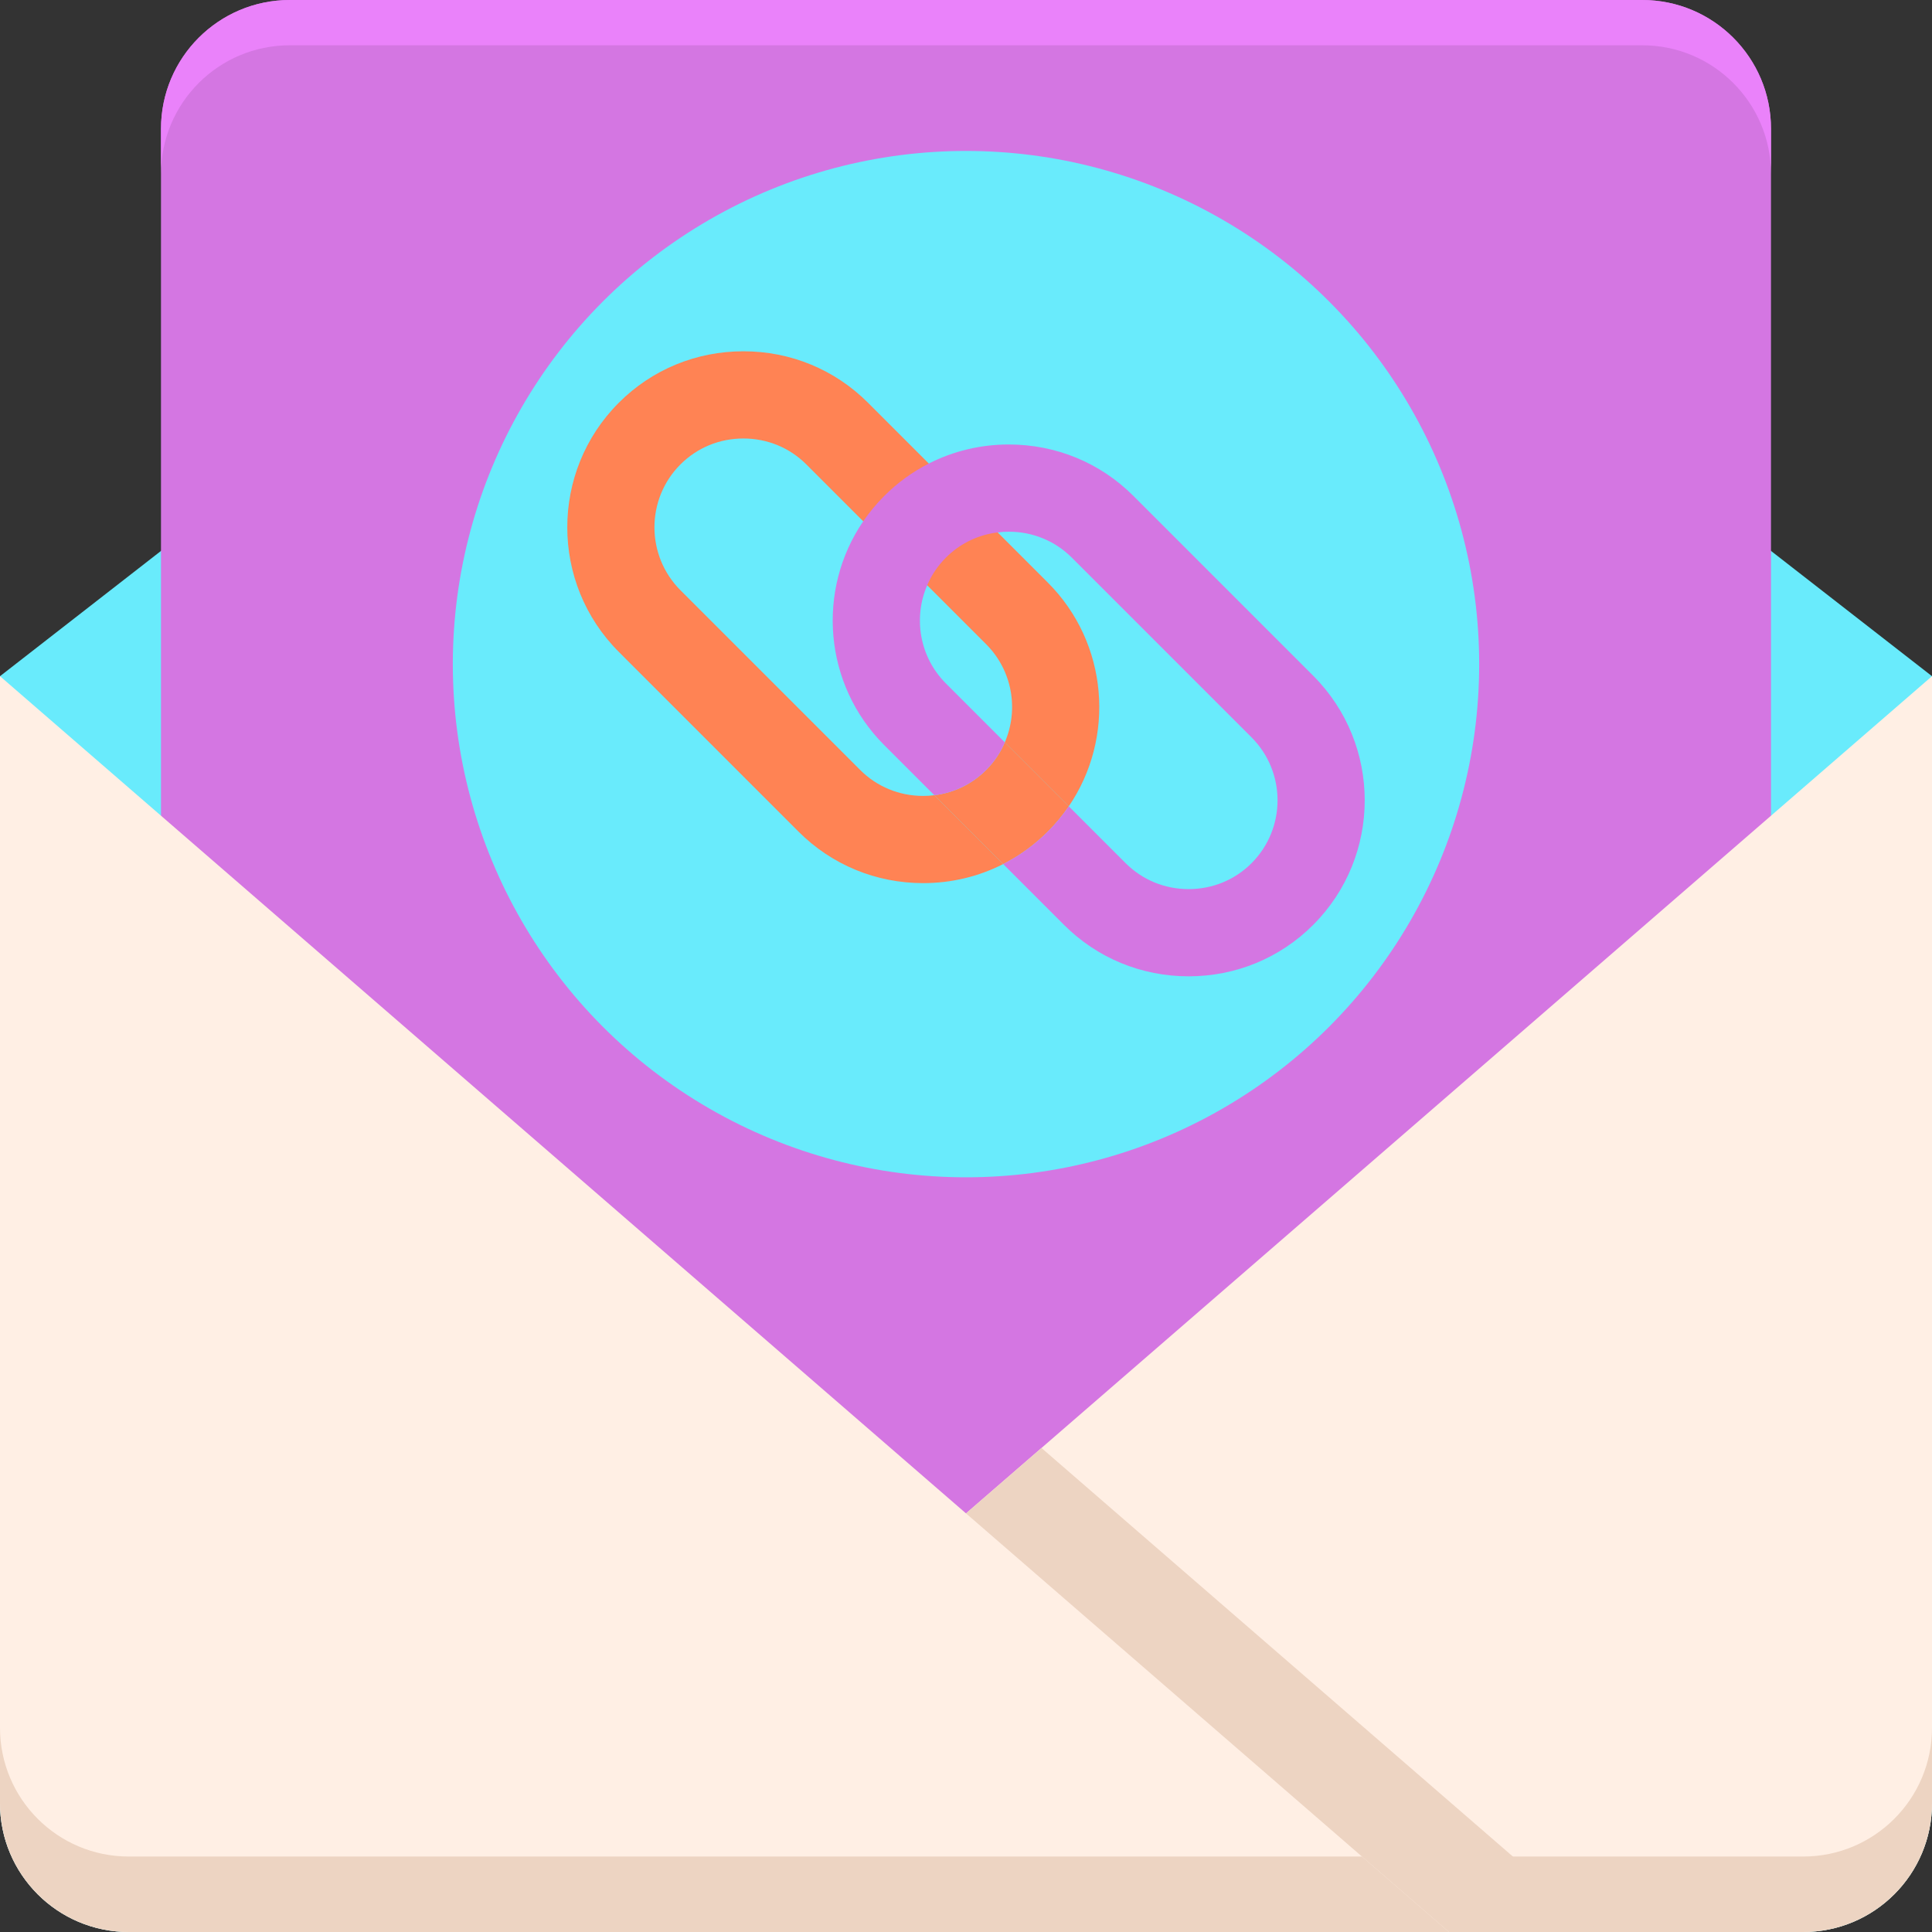 <?xml version="1.0" encoding="utf-8"?>
<!-- Generator: Adobe Illustrator 22.1.0, SVG Export Plug-In . SVG Version: 6.00 Build 0)  -->
<svg version="1.1" id="Layer_1" xmlns="http://www.w3.org/2000/svg" xmlns:xlink="http://www.w3.org/1999/xlink" x="0px" y="0px"
	 viewBox="0 0 256 256" style="enable-background:new 0 0 256 256;" xml:space="preserve">
<rect x="0" y="0" width="256" height="256" fill="#333333" stroke="none"/>
<style type="text/css">
	.st0{fill:#231F20;}
	.st1{fill:#FFEFE4;}
	.st2{fill:#69EBFC;}
	.st3{fill:#5FD4E3;}
	.st4{fill:#A1F1FC;}
	.st5{fill:#D476E2;}
	.st6{fill:#B665C2;}
	.st7{fill:#EA82FA;}
	.st8{fill:#FFF7F2;}
	.st9{fill:#FF8354;}
	.st10{fill:#FFA172;}
	.st11{fill:#6770E6;}
	.st12{fill:#5861C7;}
	.st13{fill:#E0734A;}
	.st14{fill:#EDD4C2;}
	.st15{fill:#CC6944;}
	.st16{fill:#858EFF;}
	.st17{fill:#C76642;}
	.st18{fill:#FFFFFF;}
	.st19{fill:#FFDEC7;}
	.st20{fill:#4E56B0;}
	.st21{fill:#94529E;}
	.st22{fill:#41B6C5;}
	.st23{fill:#9847A4;}
	.st24{fill:#C2552C;}
	.st25{fill:#CFB6A4;}
</style>
<g>
	<path class="st2" d="M256,89.6v149.333c0,9.426-7.641,17.067-17.067,17.067H17.067C7.641,256,0,248.359,0,238.933V89.6
		L103.436,9.114c14.447-11.242,34.682-11.242,49.129,0L256,89.6z"/>
	<path class="st5" d="M217.6,256H38.4c-9.426,0-17.067-7.641-17.067-17.067V17.067C21.333,7.641,28.974,0,38.4,0h179.2
		c9.426,0,17.067,7.641,17.067,17.067v221.867C234.667,248.359,227.026,256,217.6,256z"/>
	<path class="st7" d="M217.6,0H38.4c-9.426,0-17.067,7.641-17.067,17.067v6C21.333,13.641,28.974,6,38.4,6h179.2
		c9.426,0,17.067,7.641,17.067,17.067v-6C234.667,7.641,227.026,0,217.6,0z"/>
	<path class="st1" d="M256,89.6v149.333c0,9.429-7.637,17.067-17.067,17.067H64L256,89.6z"/>
	<path class="st14" d="M238.933,246H75.538L64,256h174.933c9.429,0,17.067-7.637,17.067-17.067v-10
		C256,238.363,248.363,246,238.933,246z"/>
	<polygon class="st14" points="64,256 212,256 138,191.867 	"/>
	<path class="st1" d="M192,256H17.067C7.637,256,0,248.363,0,238.933V89.6L192,256z"/>
	<path class="st14" d="M17.067,246C7.637,246,0,238.363,0,228.933v10C0,248.363,7.637,256,17.067,256H192l-11.538-10H17.067z"/>
	<circle class="st2" cx="128" cy="88" r="68"/>
	<path class="st9" d="M138.833,77.183l-15.76-15.76l-8.059-8.059c-4.399-4.399-10.259-6.817-16.511-6.817
		c-6.248,0-12.112,2.418-16.507,6.817c-9.104,9.104-9.104,23.914,0,33.014l23.819,23.824c4.395,4.395,10.259,6.817,16.511,6.817
		c3.751,0,7.366-0.875,10.602-2.526l-9.124-9.124c-0.487,0.066-0.978,0.095-1.477,0.095c-3.165,0-6.128-1.221-8.34-3.433
		L90.166,78.211c-4.597-4.601-4.597-12.079,0-16.676c2.212-2.216,5.175-3.433,8.336-3.433c3.165,0,6.124,1.217,8.34,3.433l7.54,7.54
		l8.476,8.476l7.804,7.804c3.512,3.512,4.341,8.707,2.48,13.011l8.476,8.476C147.816,97.759,146.888,85.238,138.833,77.183z"/>
	<path class="st9" d="M141.618,106.842c-0.809,1.184-1.737,2.311-2.786,3.359c-1.758,1.754-3.747,3.198-5.905,4.292l-9.124-9.124
		c2.6-0.314,4.993-1.473,6.859-3.339c1.085-1.085,1.915-2.332,2.48-3.665L141.618,106.842z"/>
	<path class="st5" d="M174.005,89.538l-23.819-23.824c-4.395-4.395-10.259-6.817-16.511-6.817c-3.751,0-7.366,0.875-10.602,2.526
		c-2.158,1.094-4.147,2.538-5.905,4.292c-1.048,1.048-1.977,2.175-2.786,3.359c-6.198,9.083-5.27,21.603,2.786,29.659l6.636,6.636
		c2.6-0.314,4.993-1.473,6.859-3.339c1.085-1.085,1.915-2.332,2.48-3.665l-7.804-7.804c-3.512-3.512-4.341-8.707-2.48-13.011
		c0.565-1.333,1.395-2.579,2.48-3.665c1.865-1.865,4.259-3.025,6.859-3.339c0.487-0.066,0.978-0.095,1.477-0.095
		c3.165,0,6.128,1.221,8.34,3.433l23.819,23.819c4.597,4.601,4.597,12.079,0,16.676c-2.212,2.216-5.175,3.433-8.336,3.433
		c-3.165,0-6.124-1.217-8.34-3.433l-7.54-7.54c-0.809,1.184-1.737,2.311-2.786,3.359c-1.758,1.754-3.747,3.198-5.905,4.292
		l8.059,8.059c4.399,4.399,10.259,6.817,16.511,6.817c6.248,0,12.112-2.418,16.507-6.817
		C183.108,113.449,183.108,98.638,174.005,89.538z"/>
</g>
</svg>
